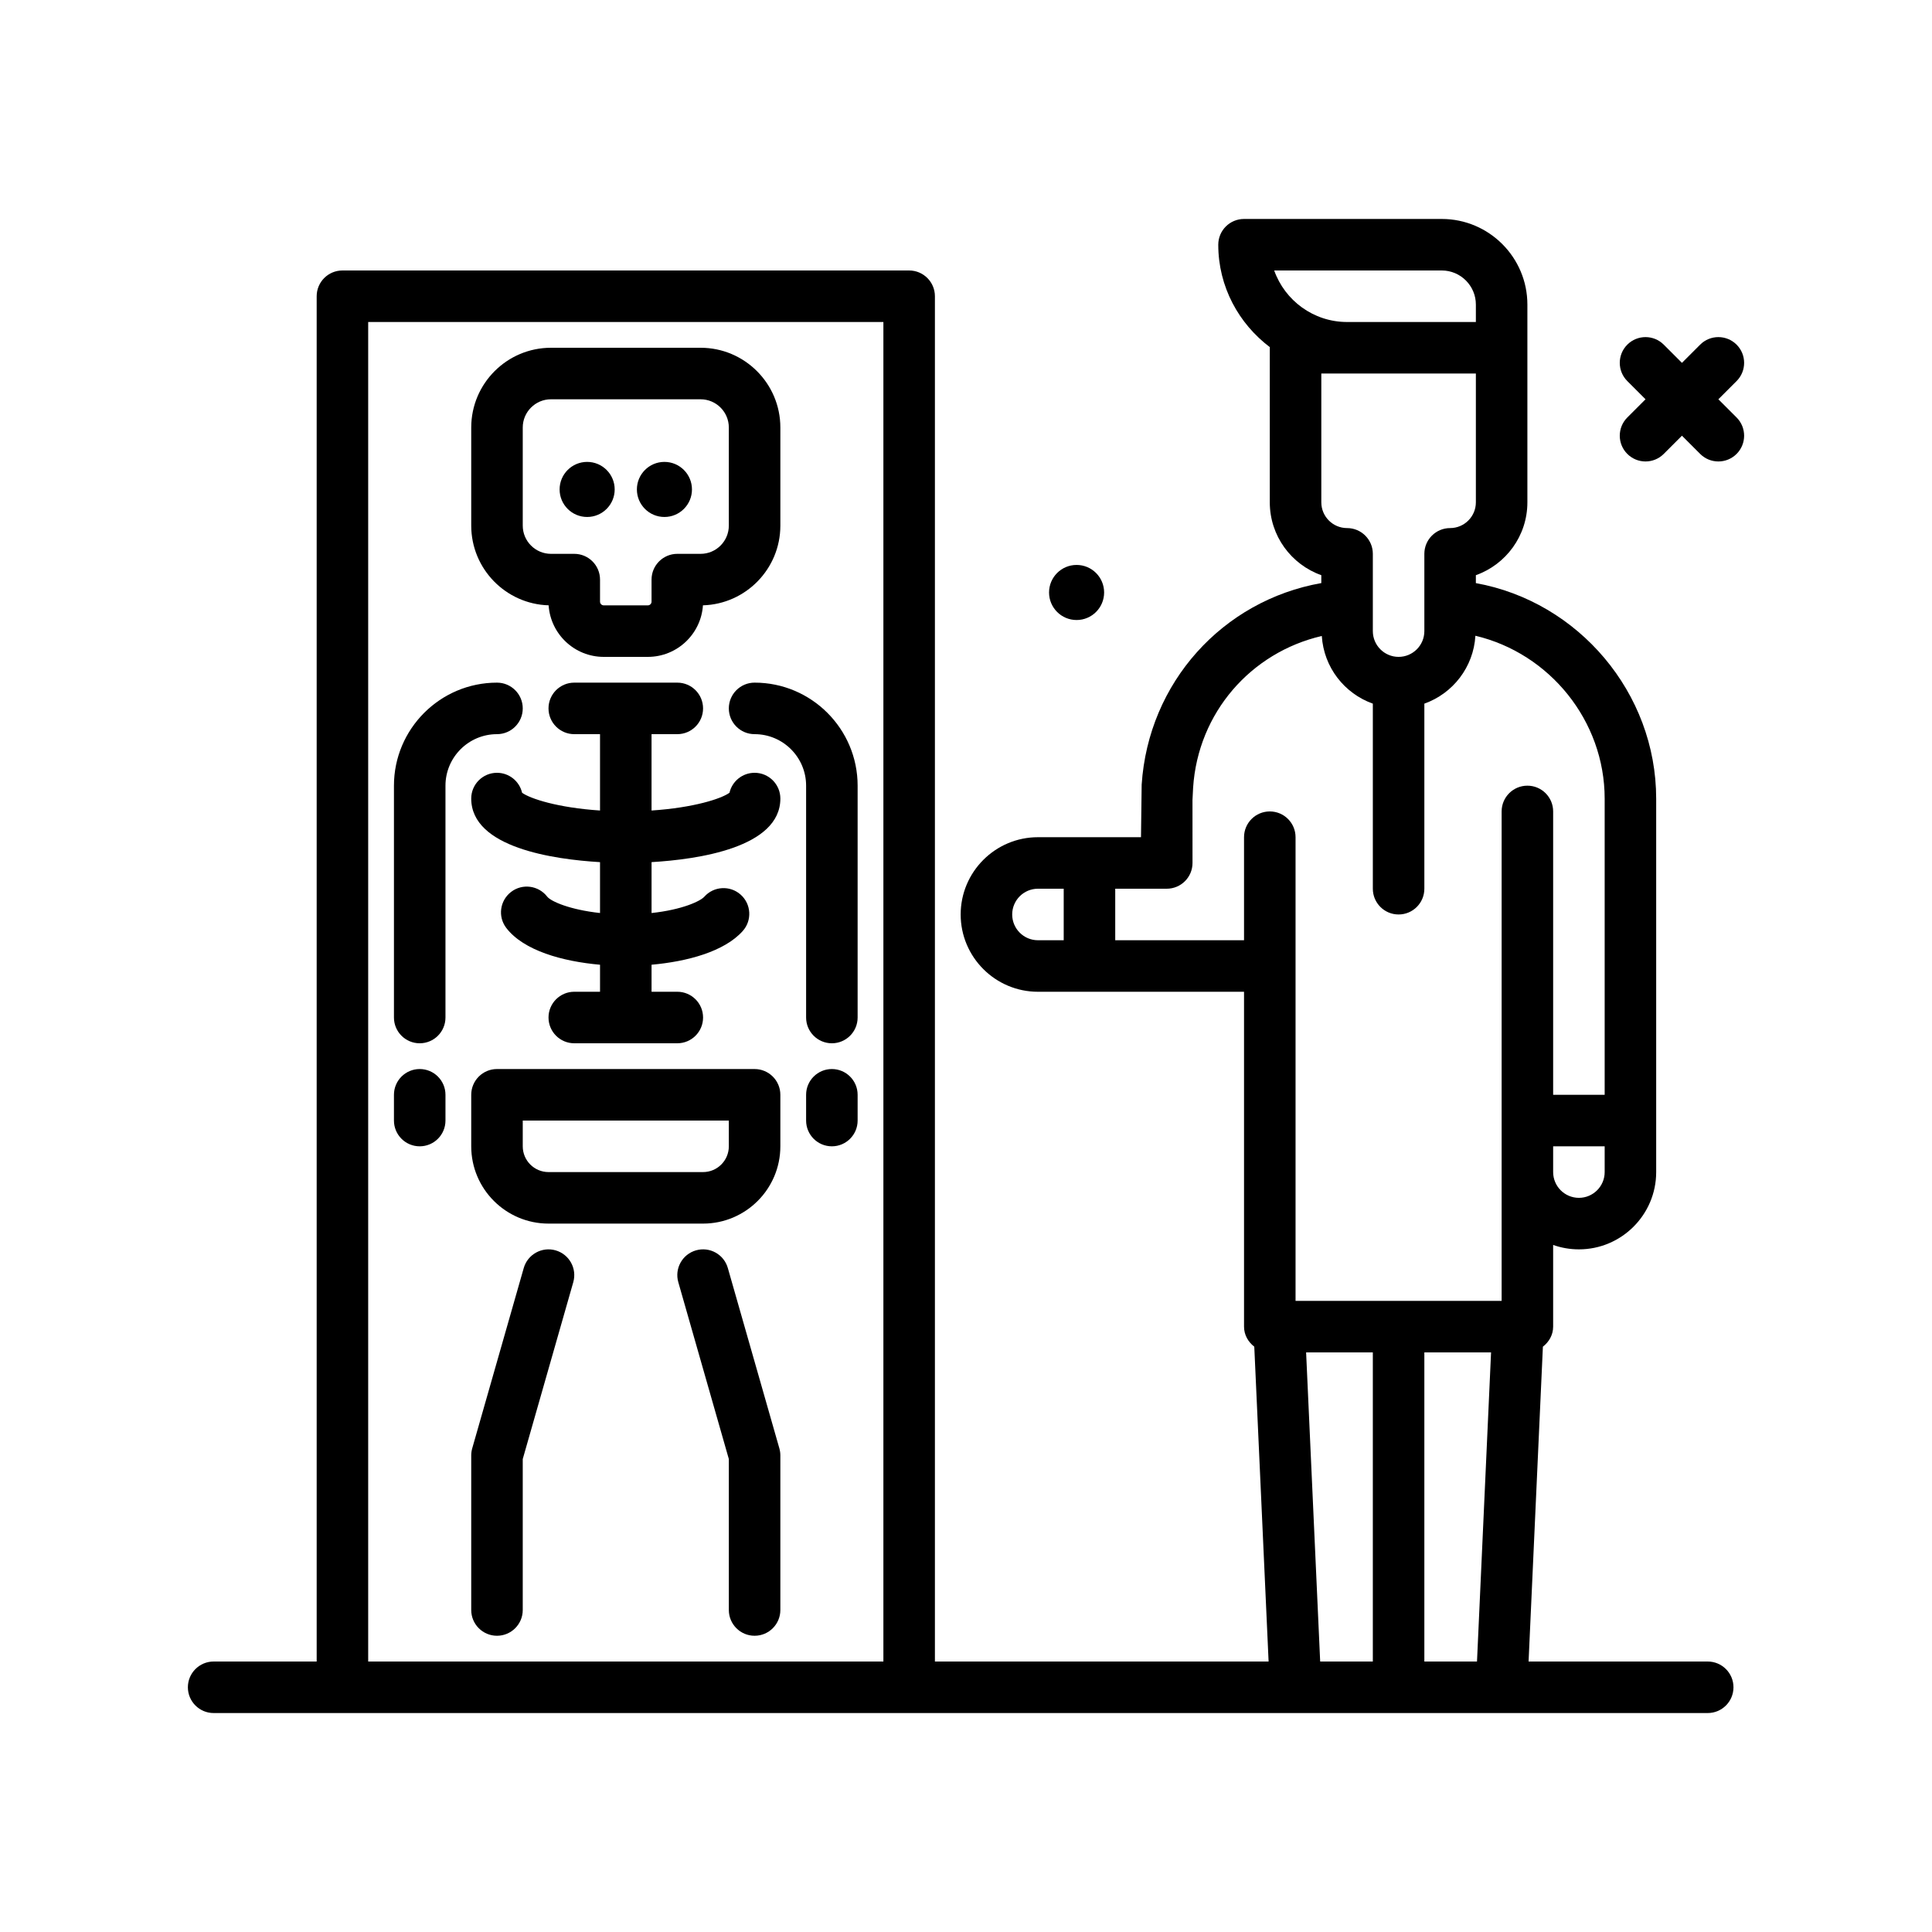 <svg id="doctor-scan" enable-background="new 0 0 300 300" height="512" viewBox="0 0 300 300" width="512" xmlns="http://www.w3.org/2000/svg"><g><path d="m265.172 258h-27.815l2.223-48.888c.945-.732 1.592-1.825 1.592-3.112v-12.686c1.25.443 2.598.686 4 .686 6.617 0 12-5.383 12-12v-57.975c0-16.455-12.076-30.605-28-33.48v-1.231c4.656-1.65 8-6.1 8-11.314v-30.707c0-7.33-5.965-13.293-13.293-13.293h-30.707c-2.211 0-4 1.791-4 4 0 6.516 3.179 12.259 8.018 15.912-.001.031-.018.057-.018.088v24c0 5.215 3.344 9.664 8 11.314v1.225c-15.312 2.71-26.854 15.426-27.895 31.297l-.105 8.164h-16c-6.617 0-12 5.383-12 12s5.383 12 12 12h32v52c0 1.287.647 2.38 1.591 3.112l2.224 48.888h-51.815v-212c0-2.209-1.791-4-4-4h-88c-2.209 0-4 1.791-4 4v212h-16c-2.209 0-4 1.791-4 4s1.791 4 4 4h232c2.211 0 4-1.791 4-4s-1.789-4-4-4zm-33.641-48-2.183 48h-8.176v-48zm13.641-24c-2.207 0-4-1.795-4-4v-4h8v4c0 2.205-1.793 4-4 4zm-21.293-144c2.918 0 5.293 2.375 5.293 5.293v2.707h-20c-5.215 0-9.664-3.344-11.316-8zm5.293 16v20c0 2.205-1.793 4-4 4-2.211 0-4 1.791-4 4v12c0 2.205-1.793 4-4 4s-4-1.795-4-4v-12c0-2.209-1.789-4-4-4-2.207 0-4-1.795-4-4v-20zm-72 84c0-2.205 1.793-4 4-4h4v8h-4c-2.207 0-4-1.795-4-4zm16 4v-8h8c2.211 0 4-1.791 4-4l-.004-9.77.098-1.928c.76-11.624 8.959-20.987 19.983-23.547.31 4.872 3.509 8.933 7.924 10.507v28.738c0 2.209 1.789 4 4 4s4-1.791 4-4v-28.737c4.426-1.578 7.631-5.656 7.927-10.544 11.506 2.727 20.073 13.188 20.073 25.306v45.975h-8v-44c0-2.209-1.789-4-4-4s-4 1.791-4 4v56 8 12h-32v-72c0-2.209-1.789-4-4-4s-4 1.791-4 4v16zm29.64 64h10.36v48h-8.176zm-145.64-160h80v208h-80z"/><path d="m167.172 96.276c2.362 0 4.276-1.915 4.276-4.276s-1.915-4.277-4.276-4.277-4.276 1.915-4.276 4.277 1.914 4.276 4.276 4.276z"/><path d="m266.828 62 2.828-2.828c1.562-1.562 1.562-4.094 0-5.656s-4.094-1.562-5.656 0l-2.828 2.828-2.828-2.828c-1.562-1.562-4.094-1.562-5.656 0s-1.562 4.094 0 5.656l2.828 2.828-2.828 2.828c-1.562 1.562-1.562 4.094 0 5.656.781.781 1.805 1.172 2.828 1.172s2.047-.391 2.828-1.172l2.828-2.828 2.828 2.828c.781.781 1.805 1.172 2.828 1.172s2.047-.391 2.828-1.172c1.562-1.562 1.562-4.094 0-5.656z"/><path d="m117.172 120c-1.898 0-3.488 1.322-3.898 3.098-1.239.914-5.543 2.323-12.102 2.758v-11.856h4c2.209 0 4-1.791 4-4s-1.791-4-4-4h-16c-2.209 0-4 1.791-4 4s1.791 4 4 4h4v11.856c-6.558-.435-10.863-1.844-12.102-2.758-.41-1.775-2-3.098-3.898-3.098-2.209 0-4 1.791-4 4 0 7.631 12.84 9.45 20 9.873v7.901c-4.68-.51-7.629-1.803-8.203-2.545-1.35-1.744-3.865-2.078-5.609-.73-1.748 1.344-2.084 3.84-.746 5.59 2.701 3.532 8.75 5.201 14.559 5.715v4.196h-4c-2.209 0-4 1.791-4 4s1.791 4 4 4h16c2.209 0 4-1.791 4-4s-1.791-4-4-4h-4v-4.197c5.501-.491 11.295-2.025 14.158-5.233 1.473-1.646 1.33-4.176-.318-5.646-1.645-1.471-4.178-1.328-5.646.318-.617.688-3.41 2.018-8.193 2.534v-7.904c7.16-.423 20-2.241 20-9.873-.002-2.208-1.793-3.999-4.002-3.999z"/><path d="m117.172 106c-2.209 0-4 1.791-4 4s1.791 4 4 4c4.412 0 8 3.588 8 8v36c0 2.209 1.791 4 4 4s4-1.791 4-4v-36c0-8.822-7.178-16-16-16z"/><path d="m81.172 110c0-2.209-1.791-4-4-4-8.822 0-16 7.178-16 16v36c0 2.209 1.791 4 4 4s4-1.791 4-4v-36c0-4.412 3.588-8 8-8 2.209 0 4-1.791 4-4z"/><path d="m85.191 93.994c.295 4.465 4.02 8.006 8.557 8.006h6.848c4.537 0 8.262-3.541 8.557-8.006 6.66-.193 12.02-5.67 12.02-12.377v-15.234c0-6.828-5.555-12.383-12.383-12.383h-23.235c-6.828 0-12.383 5.555-12.383 12.383v15.234c0 6.707 5.359 12.184 12.019 12.377zm-4.019-27.611c0-2.416 1.967-4.383 4.383-4.383h23.234c2.416 0 4.383 1.967 4.383 4.383v15.234c0 2.416-1.967 4.383-4.383 4.383h-3.617c-2.209 0-4 1.791-4 4v3.424c0 .318-.258.576-.576.576h-6.848c-.318 0-.576-.258-.576-.576v-3.424c0-2.209-1.791-4-4-4h-3.617c-2.416 0-4.383-1.967-4.383-4.383z"/><path d="m91.172 80.276c2.362 0 4.276-1.915 4.276-4.276s-1.915-4.277-4.276-4.277-4.276 1.915-4.276 4.277 1.914 4.276 4.276 4.276z"/><path d="m103.172 80.276c2.362 0 4.276-1.915 4.276-4.276s-1.915-4.277-4.276-4.277-4.276 1.915-4.276 4.277 1.914 4.276 4.276 4.276z"/><path d="m117.172 166h-40c-2.209 0-4 1.791-4 4v8c0 6.617 5.383 12 12 12h24c6.617 0 12-5.383 12-12v-8c0-2.209-1.791-4-4-4zm-4 12c0 2.205-1.795 4-4 4h-24c-2.205 0-4-1.795-4-4v-4h32z"/><path d="m86.271 194.154c-2.121-.605-4.338.625-4.945 2.746l-8 28c-.102.357-.154.729-.154 1.1v24c0 2.209 1.791 4 4 4s4-1.791 4-4v-23.439l7.846-27.461c.607-2.125-.623-4.338-2.747-4.946z"/><path d="m113.018 196.9c-.607-2.123-2.814-3.355-4.945-2.746-2.123.607-3.354 2.82-2.746 4.945l7.846 27.461v23.44c0 2.209 1.791 4 4 4s4-1.791 4-4v-24c0-.371-.053-.742-.154-1.1z"/><path d="m129.172 166c-2.209 0-4 1.791-4 4v4c0 2.209 1.791 4 4 4s4-1.791 4-4v-4c0-2.209-1.791-4-4-4z"/><path d="m65.172 166c-2.209 0-4 1.791-4 4v4c0 2.209 1.791 4 4 4s4-1.791 4-4v-4c0-2.209-1.791-4-4-4z"/></g></svg>